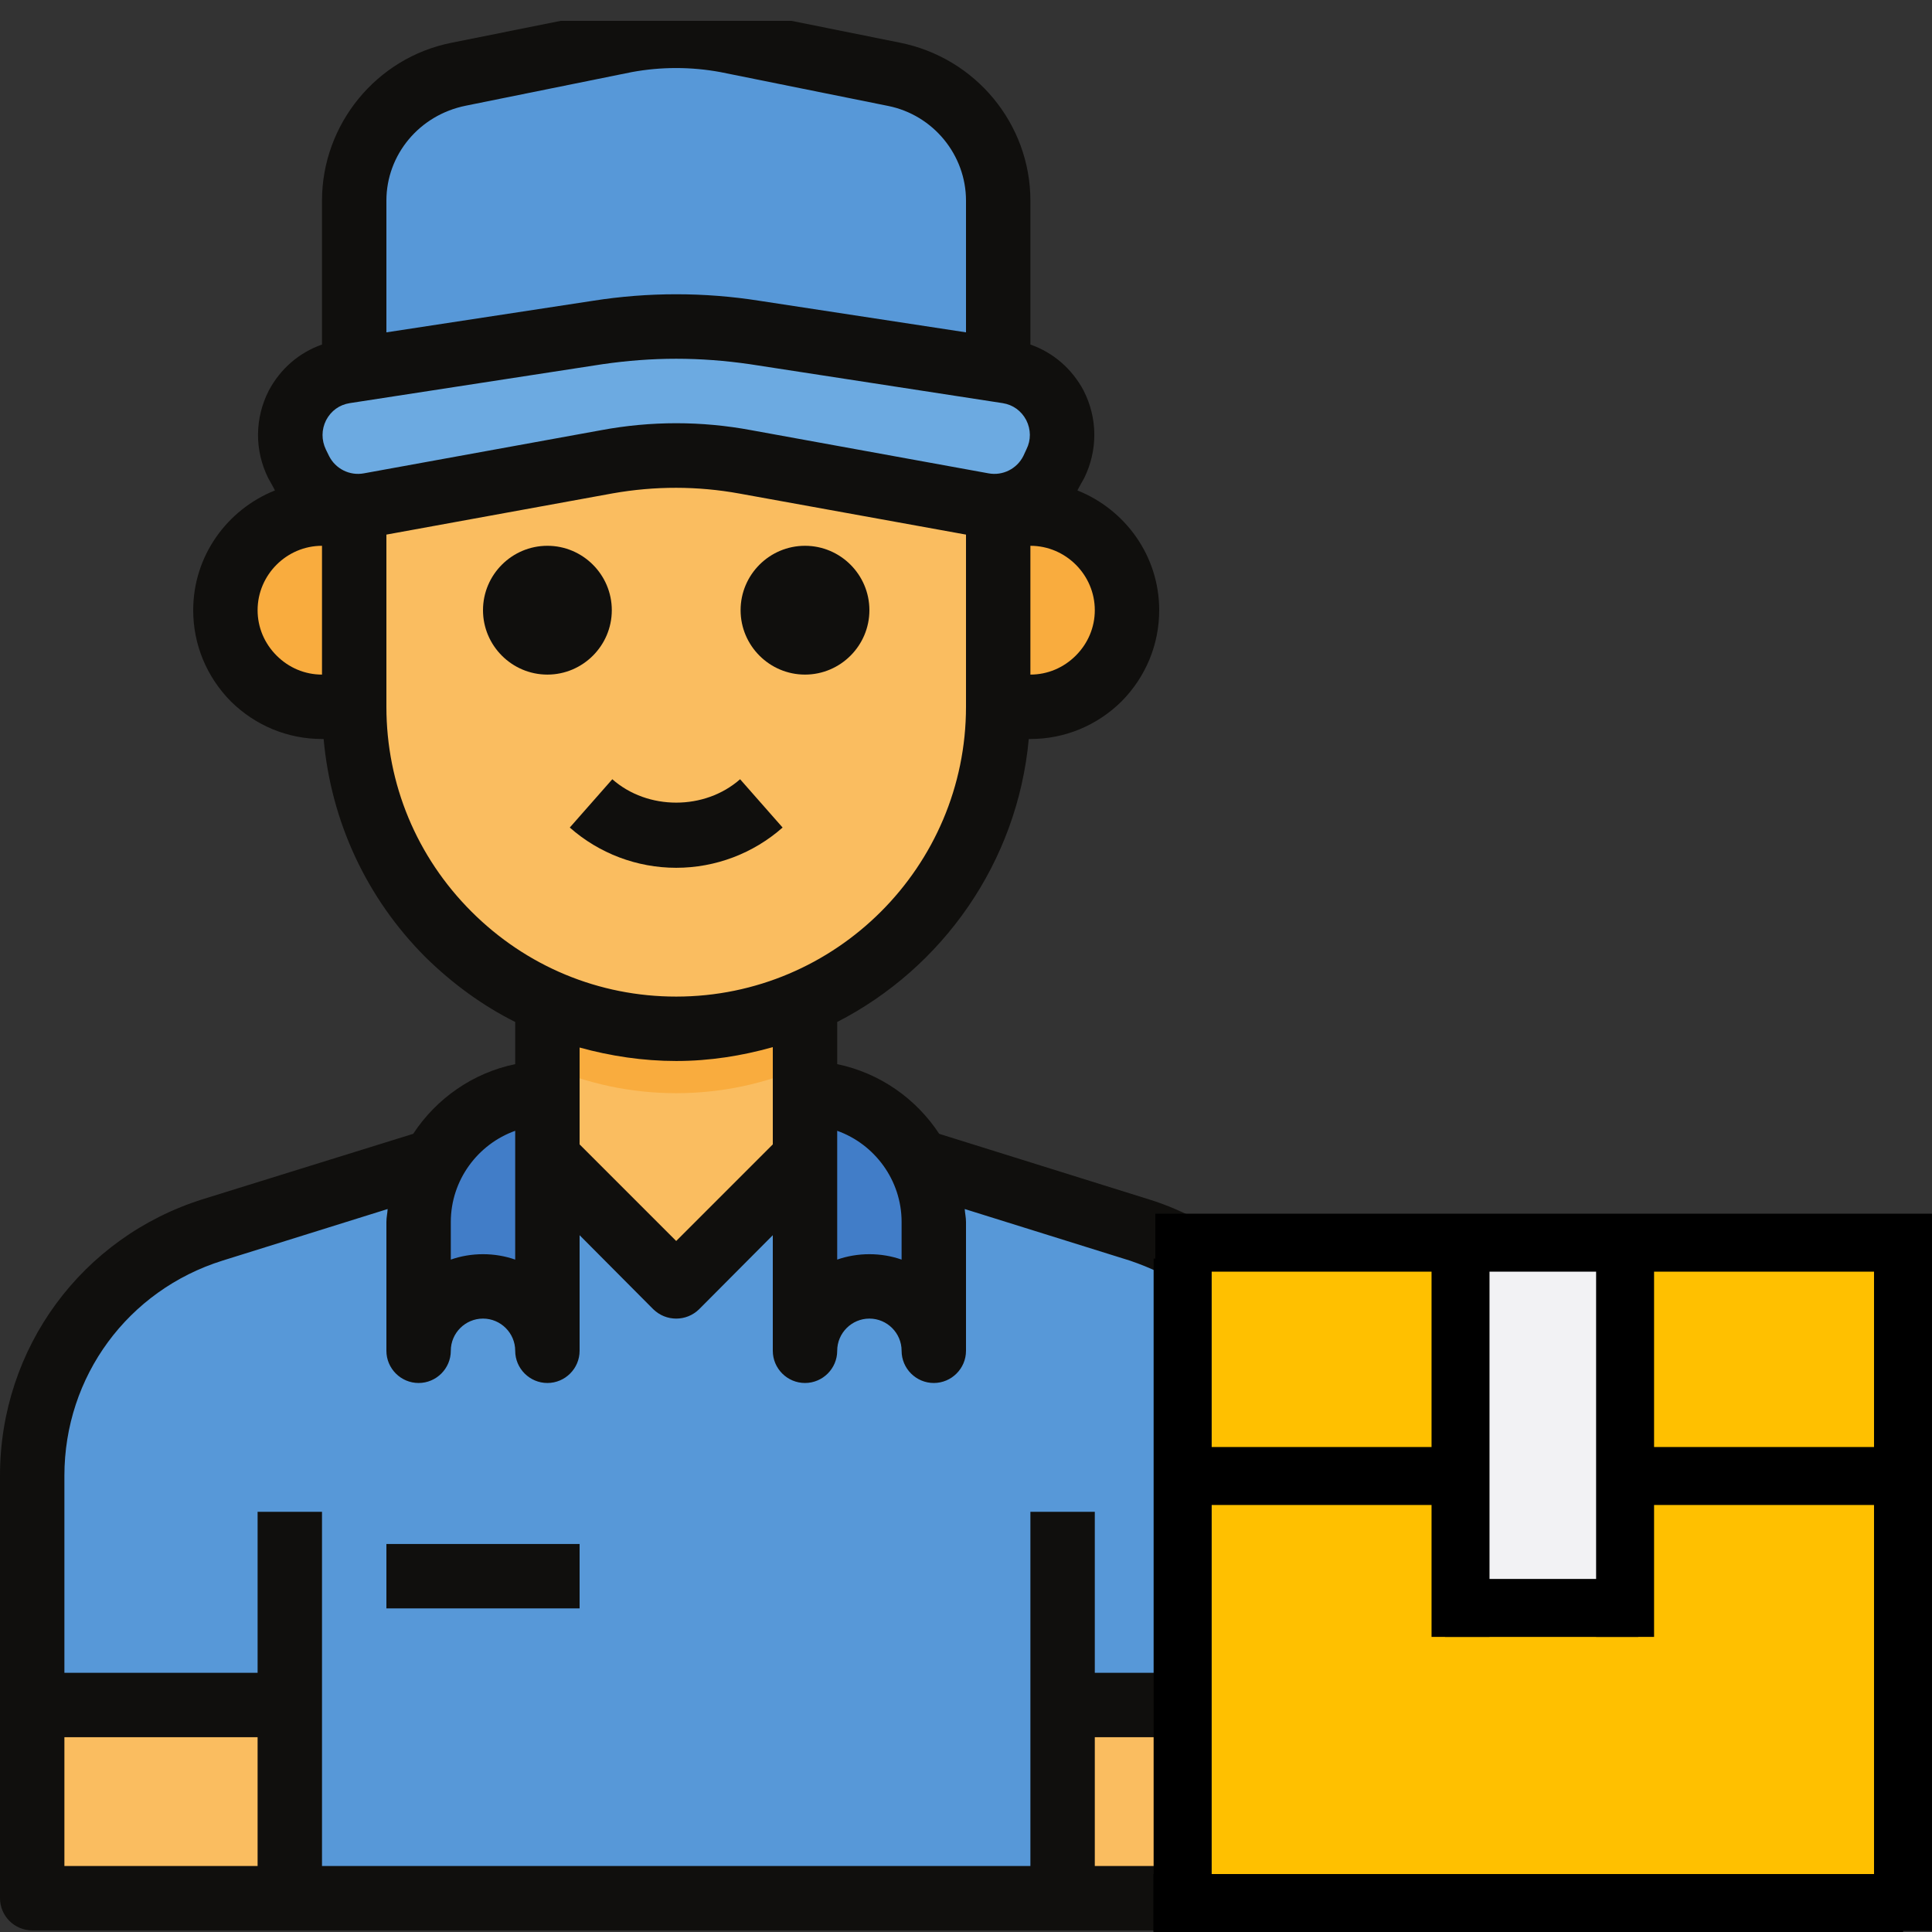 <?xml version="1.0" encoding="UTF-8"?><svg xmlns="http://www.w3.org/2000/svg" xmlns:xlink="http://www.w3.org/1999/xlink" width="375" zoomAndPan="magnify" viewBox="0 0 375 375" height="375" preserveAspectRatio="xMidYMid meet" version="1.0"><rect x="0" y="0" width="375" height="375" fill="#333333" stroke="none"/><defs><clipPath id="clip-0"><path d="M 6 218 L 234 218 L 234 369 L 6 369 Z M 6 218 " clip-rule="nonzero"/></clipPath><clipPath id="clip-1"><path d="M 206 330 L 234 330 L 234 369 L 206 369 Z M 206 330 " clip-rule="nonzero"/></clipPath><clipPath id="clip-2"><path d="M 231 243 L 234 243 L 234 281 L 231 281 Z M 231 243 " clip-rule="nonzero"/></clipPath><clipPath id="clip-3"><path d="M 231 280 L 234 280 L 234 369 L 231 369 Z M 231 280 " clip-rule="nonzero"/></clipPath><clipPath id="clip-4"><path d="M 0 4.047 L 234 4.047 L 234 375 L 0 375 Z M 0 4.047 " clip-rule="nonzero"/></clipPath></defs><path fill="rgb(100%, 75.29%, 0.389%)" d="M 235.172 244.289 L 366.422 244.289 L 366.422 365.031 L 235.172 365.031 Z M 235.172 244.289 " fill-opacity="1" fill-rule="nonzero"/><g clip-path="url(#clip-0)"><path fill="rgb(34.119%, 59.61%, 84.709%)" d="M 256.25 286.43 L 256.25 368.438 L 6.25 368.438 L 6.25 286.43 C 6.25 264.555 20.434 245.242 41.309 238.75 L 106.25 218.438 L 156.25 218.438 L 221.191 238.75 C 242.066 245.242 256.25 264.555 256.25 286.43 " fill-opacity="1" fill-rule="nonzero"/></g><path fill="rgb(98.039%, 74.12%, 37.65%)" d="M 156.25 175.688 L 156.25 224.688 L 131.25 249.688 L 106.25 224.688 L 106.25 175.688 L 156.25 175.688 " fill-opacity="1" fill-rule="nonzero"/><path fill="rgb(97.649%, 67.45%, 24.309%)" d="M 200 99.688 C 210.375 99.688 218.75 108.062 218.75 118.438 C 218.75 123.637 216.625 128.324 213.258 131.695 C 209.887 135.062 205.199 137.188 200 137.188 L 187.5 137.188 L 187.5 99.688 L 200 99.688 " fill-opacity="1" fill-rule="nonzero"/><path fill="rgb(97.649%, 67.45%, 24.309%)" d="M 75 99.688 L 75 137.188 L 62.5 137.188 C 57.301 137.188 52.613 135.062 49.242 131.695 C 45.875 128.324 43.75 123.637 43.75 118.438 C 43.75 108.062 52.125 99.688 62.5 99.688 L 75 99.688 " fill-opacity="1" fill-rule="nonzero"/><path fill="rgb(97.649%, 67.45%, 24.309%)" d="M 156.25 175.688 L 156.25 206.938 C 148.633 210.309 140.113 212.188 131.25 212.188 C 122.387 212.188 113.867 210.309 106.25 206.938 L 106.25 175.688 L 156.25 175.688 " fill-opacity="1" fill-rule="nonzero"/><path fill="rgb(98.039%, 74.12%, 37.65%)" d="M 193.75 99.688 L 193.75 137.188 C 193.75 171.684 165.746 199.688 131.25 199.688 C 96.754 199.688 68.75 171.684 68.75 137.188 L 68.75 87.188 C 68.75 80.328 74.391 74.688 81.25 74.688 L 181.25 74.688 C 188.109 74.688 193.75 80.328 193.75 87.188 L 193.75 99.688 " fill-opacity="1" fill-rule="nonzero"/><path fill="rgb(42.349%, 66.669%, 88.239%)" d="M 195.555 72.074 C 203.93 73.367 208.617 82.426 204.809 89.996 L 204.176 91.312 C 201.684 96.246 196.266 99.004 190.746 98.004 L 144.703 89.629 C 135.816 87.992 126.684 87.992 117.797 89.629 L 71.754 98.004 C 66.234 99.004 60.816 96.246 58.324 91.312 L 57.691 89.996 C 53.883 82.426 58.57 73.367 66.941 72.074 L 68.75 71.805 L 116.062 64.508 C 126.121 62.992 136.375 62.992 146.434 64.508 L 193.75 71.805 L 195.555 72.074 " fill-opacity="1" fill-rule="nonzero"/><path fill="rgb(34.119%, 59.61%, 84.709%)" d="M 193.75 68.438 L 193.75 71.805 L 146.434 64.508 C 136.375 62.992 126.121 62.992 116.062 64.508 L 68.75 71.805 L 68.75 38.945 C 68.75 27.008 77.172 16.754 88.867 14.434 L 89.184 14.359 L 121.434 7.867 C 127.93 6.621 134.57 6.621 141.062 7.867 L 173.316 14.359 L 173.633 14.434 C 185.328 16.754 193.75 27.008 193.75 38.945 L 193.75 68.438 " fill-opacity="1" fill-rule="nonzero"/><path fill="rgb(98.039%, 74.12%, 37.65%)" d="M 56.25 330.938 L 56.25 368.438 L 6.25 368.438 L 6.25 330.938 L 56.25 330.938 " fill-opacity="1" fill-rule="nonzero"/><g clip-path="url(#clip-1)"><path fill="rgb(98.039%, 74.12%, 37.65%)" d="M 256.25 330.938 L 256.25 368.438 L 206.25 368.438 L 206.25 330.938 L 256.25 330.938 " fill-opacity="1" fill-rule="nonzero"/></g><path fill="rgb(25.49%, 49.019%, 78.429%)" d="M 106.25 212.188 L 106.25 262.188 C 106.25 255.328 100.609 249.688 93.75 249.688 C 86.891 249.688 81.25 255.328 81.25 262.188 L 81.25 237.188 C 81.25 232.867 82.375 228.812 84.254 225.297 C 88.5 217.484 96.754 212.188 106.25 212.188 " fill-opacity="1" fill-rule="nonzero"/><path fill="rgb(25.49%, 49.019%, 78.429%)" d="M 168.75 249.688 C 161.891 249.688 156.25 255.328 156.25 262.188 L 156.25 212.188 C 165.746 212.188 174 217.484 178.246 225.297 C 180.125 228.812 181.25 232.867 181.25 237.188 L 181.25 262.188 C 181.25 255.328 175.609 249.688 168.75 249.688 " fill-opacity="1" fill-rule="nonzero"/><g clip-path="url(#clip-2)"><path fill="rgb(92.549%, 47.839%, 8.629%)" d="M 281.25 243.438 L 281.25 280.938 L 231.25 280.938 L 231.25 243.438 L 281.25 243.438 " fill-opacity="1" fill-rule="nonzero"/></g><g clip-path="url(#clip-3)"><path fill="rgb(96.469%, 54.9%, 7.059%)" d="M 368.75 280.938 L 368.75 368.438 L 231.25 368.438 L 231.25 280.938 L 281.25 280.938 L 281.25 305.938 L 318.75 305.938 L 318.75 280.938 L 368.75 280.938 " fill-opacity="1" fill-rule="nonzero"/></g><path fill="rgb(6.27%, 5.879%, 5.099%)" d="M 118.75 118.438 C 118.75 111.551 113.133 105.938 106.25 105.938 C 99.363 105.938 93.75 111.551 93.75 118.438 C 93.75 125.32 99.363 130.938 106.25 130.938 C 113.133 130.938 118.75 125.32 118.75 118.438 " fill-opacity="1" fill-rule="nonzero"/><path fill="rgb(6.27%, 5.879%, 5.099%)" d="M 156.25 130.938 C 163.133 130.938 168.75 125.32 168.75 118.438 C 168.75 111.551 163.133 105.938 156.25 105.938 C 149.363 105.938 143.75 111.551 143.75 118.438 C 143.75 125.32 149.363 130.938 156.25 130.938 " fill-opacity="1" fill-rule="nonzero"/><path fill="rgb(6.27%, 5.879%, 5.099%)" d="M 151.902 160.625 L 143.652 151.25 C 136.793 157.305 125.707 157.305 118.848 151.25 L 110.594 160.625 C 116.285 165.652 123.633 168.438 131.25 168.438 C 138.867 168.438 146.215 165.652 151.902 160.625 " fill-opacity="1" fill-rule="nonzero"/><path fill="rgb(6.27%, 5.879%, 5.099%)" d="M 112.5 299.688 L 75 299.688 L 75 312.188 L 112.5 312.188 L 112.5 299.688 " fill-opacity="1" fill-rule="nonzero"/><g clip-path="url(#clip-4)"><path fill="rgb(6.27%, 5.879%, 5.099%)" d="M 362.5 274.688 L 325 274.688 L 325 249.688 L 362.5 249.688 Z M 362.5 362.188 L 237.5 362.188 L 237.5 287.188 L 275 287.188 L 275 305.938 C 275 309.379 277.809 312.188 281.25 312.188 L 318.75 312.188 C 322.191 312.188 325 309.379 325 305.938 L 325 287.188 L 362.5 287.188 Z M 237.5 249.688 L 275 249.688 L 275 274.688 L 237.5 274.688 Z M 287.5 249.688 L 312.5 249.688 L 312.5 299.688 L 287.5 299.688 Z M 225 324.688 L 212.5 324.688 L 212.5 293.438 L 200 293.438 L 200 362.188 L 62.5 362.188 L 62.5 293.438 L 50 293.438 L 50 324.688 L 12.5 324.688 L 12.5 286.43 C 12.5 267.191 24.805 250.445 43.188 244.684 L 75.242 234.672 C 75.195 235.504 75 236.309 75 237.188 L 75 262.188 C 75 265.629 77.809 268.438 81.25 268.438 C 84.691 268.438 87.5 265.629 87.5 262.188 C 87.5 258.746 90.309 255.938 93.75 255.938 C 97.191 255.938 100 258.746 100 262.188 C 100 265.629 102.809 268.438 106.25 268.438 C 109.691 268.438 112.5 265.629 112.5 262.188 L 112.5 239.75 L 126.805 254.129 C 128.051 255.328 129.613 255.938 131.25 255.938 C 132.887 255.938 134.449 255.328 135.691 254.129 L 150 239.75 L 150 262.188 C 150 265.629 152.809 268.438 156.25 268.438 C 159.691 268.438 162.5 265.629 162.5 262.188 C 162.5 258.746 165.309 255.938 168.75 255.938 C 172.191 255.938 175 258.746 175 262.188 C 175 265.629 177.809 268.438 181.25 268.438 C 184.691 268.438 187.5 265.629 187.5 262.188 L 187.5 237.188 C 187.5 236.309 187.305 235.504 187.254 234.672 L 219.312 244.684 C 221.312 245.367 223.191 246.121 225 247 Z M 225 362.188 L 212.5 362.188 L 212.5 337.188 L 225 337.188 Z M 50 362.188 L 12.5 362.188 L 12.5 337.188 L 50 337.188 Z M 87.5 237.188 C 87.5 229.059 92.75 222.074 100 219.488 L 100 244.488 C 98.07 243.805 95.922 243.438 93.75 243.438 C 91.578 243.438 89.43 243.805 87.5 244.488 Z M 150 203.25 L 150 222.125 L 131.25 240.875 L 112.5 222.125 L 112.5 203.324 C 118.504 204.984 124.805 205.938 131.25 205.938 C 137.742 205.938 143.992 204.938 150 203.25 Z M 91.504 176.934 C 80.883 166.312 75 152.203 75 137.188 L 75 103.766 L 118.945 95.758 C 127.125 94.316 135.375 94.316 143.555 95.805 L 187.5 103.766 L 187.5 137.188 C 187.5 168.191 162.254 193.438 131.25 193.438 C 116.234 193.438 102.125 187.555 91.504 176.934 Z M 63.867 88.504 L 63.258 87.262 C 62.379 85.43 62.379 83.379 63.305 81.547 C 64.258 79.742 65.867 78.57 67.871 78.25 L 116.992 70.684 C 121.754 70 126.488 69.633 131.25 69.633 C 136.012 69.633 140.746 70 145.508 70.684 L 194.629 78.25 C 196.629 78.57 198.242 79.742 199.195 81.547 C 200.121 83.379 200.121 85.43 199.242 87.188 L 198.633 88.504 C 197.387 90.996 194.629 92.387 191.871 91.875 L 145.824 83.5 C 136.133 81.695 126.367 81.695 116.676 83.5 L 70.629 91.875 C 67.871 92.387 65.113 90.996 63.867 88.504 Z M 75 38.945 C 75 30.059 81.371 22.32 90.43 20.512 L 122.633 13.992 C 128.32 12.945 134.129 12.945 139.82 13.992 L 172.387 20.562 C 181.129 22.32 187.5 30.059 187.5 38.945 L 187.5 64.508 L 147.387 58.379 C 136.695 56.695 125.805 56.695 115.113 58.379 L 75 64.508 Z M 175 237.188 L 175 244.488 C 173.07 243.805 170.922 243.438 168.75 243.438 C 166.578 243.438 164.43 243.805 162.5 244.488 L 162.5 219.488 C 169.75 222.074 175 229.059 175 237.188 Z M 62.5 130.938 C 59.18 130.938 56.055 129.617 53.688 127.25 C 51.32 124.883 50 121.758 50 118.438 C 50 111.578 55.641 105.938 62.5 105.938 Z M 200 105.938 C 206.859 105.938 212.5 111.578 212.5 118.438 C 212.5 121.758 211.18 124.883 208.812 127.25 C 206.445 129.617 203.32 130.938 200 130.938 Z M 368.75 237.188 L 233.25 237.188 C 230.055 235.43 226.684 233.941 223.07 232.816 L 182.301 220.074 C 177.809 213.238 170.75 208.258 162.5 206.547 L 162.5 198.367 C 182.934 187.871 197.484 167.438 199.684 143.438 L 200 143.438 C 206.688 143.438 212.938 140.824 217.699 136.137 C 222.387 131.375 225 125.125 225 118.438 C 225 107.867 218.383 98.883 209.129 95.195 C 209.301 94.805 210.426 92.828 210.426 92.828 C 213.109 87.383 213.062 81.18 210.328 75.809 C 208.055 71.562 204.441 68.438 200 66.875 L 200 38.945 C 200 24.125 189.43 11.188 174.559 8.258 L 142.262 1.762 C 134.938 0.297 127.562 0.297 120.191 1.762 L 87.621 8.305 C 73.07 11.188 62.5 24.125 62.5 38.945 L 62.5 66.875 C 58.055 68.438 54.441 71.562 52.172 75.809 C 49.438 81.18 49.363 87.383 52.074 92.828 C 52.074 92.828 53.199 94.805 53.367 95.195 C 44.117 98.883 37.5 107.867 37.5 118.438 C 37.5 125.125 40.113 131.375 44.801 136.137 C 49.559 140.824 55.809 143.438 62.5 143.438 L 62.816 143.438 C 64.258 159.43 71.117 174.32 82.617 185.82 C 87.816 190.922 93.676 195.195 100 198.367 L 100 206.547 C 91.746 208.258 84.691 213.238 80.199 220.074 L 39.43 232.742 C 15.867 240.117 0 261.676 0 286.43 L 0 368.438 C 0 371.879 2.809 374.688 6.25 374.688 L 368.75 374.688 C 372.191 374.688 375 371.879 375 368.438 L 375 243.438 C 375 239.996 372.191 237.188 368.75 237.188 " fill-opacity="1" fill-rule="nonzero"/></g><path stroke-linecap="butt" transform="matrix(0, 11.232, -11.25, 0, 229.543, 244.287)" fill="none" stroke-linejoin="miter" d="M -0 0 L 11.619 0 " stroke="rgb(0%, 0%, 0%)" stroke-width="1" stroke-opacity="1" stroke-miterlimit="4"/><path stroke-linecap="butt" transform="matrix(-11.252, -0, 0, -11.25, 369.397, 369.375)" fill="none" stroke-linejoin="miter" d="M -0 -0 L 12.932 -0 " stroke="rgb(0%, 0%, 0%)" stroke-width="1" stroke-opacity="1" stroke-miterlimit="4"/><path stroke-linecap="butt" transform="matrix(0, 11.232, -11.25, 0, 369.372, 244.287)" fill="none" stroke-linejoin="miter" d="M -0 0 L 11.619 0 " stroke="rgb(0%, 0%, 0%)" stroke-width="1" stroke-opacity="1" stroke-miterlimit="4"/><path stroke-linecap="butt" transform="matrix(-11.249, -0, 0, -11.25, 366.058, 286.492)" fill="none" stroke-linejoin="miter" d="M -0 -0 L 12.135 -0 " stroke="rgb(0%, 0%, 0%)" stroke-width="1" stroke-opacity="1" stroke-miterlimit="4"/><path fill="rgb(94.899%, 94.899%, 95.689%)" d="M 283.008 245.383 L 316.008 245.383 L 316.008 310.621 L 283.008 310.621 Z M 283.008 245.383 " fill-opacity="1" fill-rule="nonzero"/><path stroke-linecap="butt" transform="matrix(0, -11.197, 11.25, 0, 283.488, 317.719)" fill="none" stroke-linejoin="miter" d="M 0 0 L 6.431 0 " stroke="rgb(0%, 0%, 0%)" stroke-width="1" stroke-opacity="1" stroke-miterlimit="4"/><path stroke-linecap="butt" transform="matrix(0, -11.197, 11.25, 0, 315.429, 317.719)" fill="none" stroke-linejoin="miter" d="M 0 0 L 6.431 0 " stroke="rgb(0%, 0%, 0%)" stroke-width="1" stroke-opacity="1" stroke-miterlimit="4"/><path stroke-linecap="butt" transform="matrix(-11.226, -0, 0, -11.25, 374.996, 241.203)" fill="none" stroke-linejoin="miter" d="M -0 -0 L 13.428 -0 " stroke="rgb(0%, 0%, 0%)" stroke-width="1" stroke-opacity="1" stroke-miterlimit="4"/><path stroke-linecap="butt" transform="matrix(-11.201, -0, 0, -11.25, 317.983, 312.099)" fill="none" stroke-linejoin="miter" d="M -0 0 L 3.348 0 " stroke="rgb(0%, 0%, 0%)" stroke-width="1" stroke-opacity="1" stroke-miterlimit="4"/></svg>